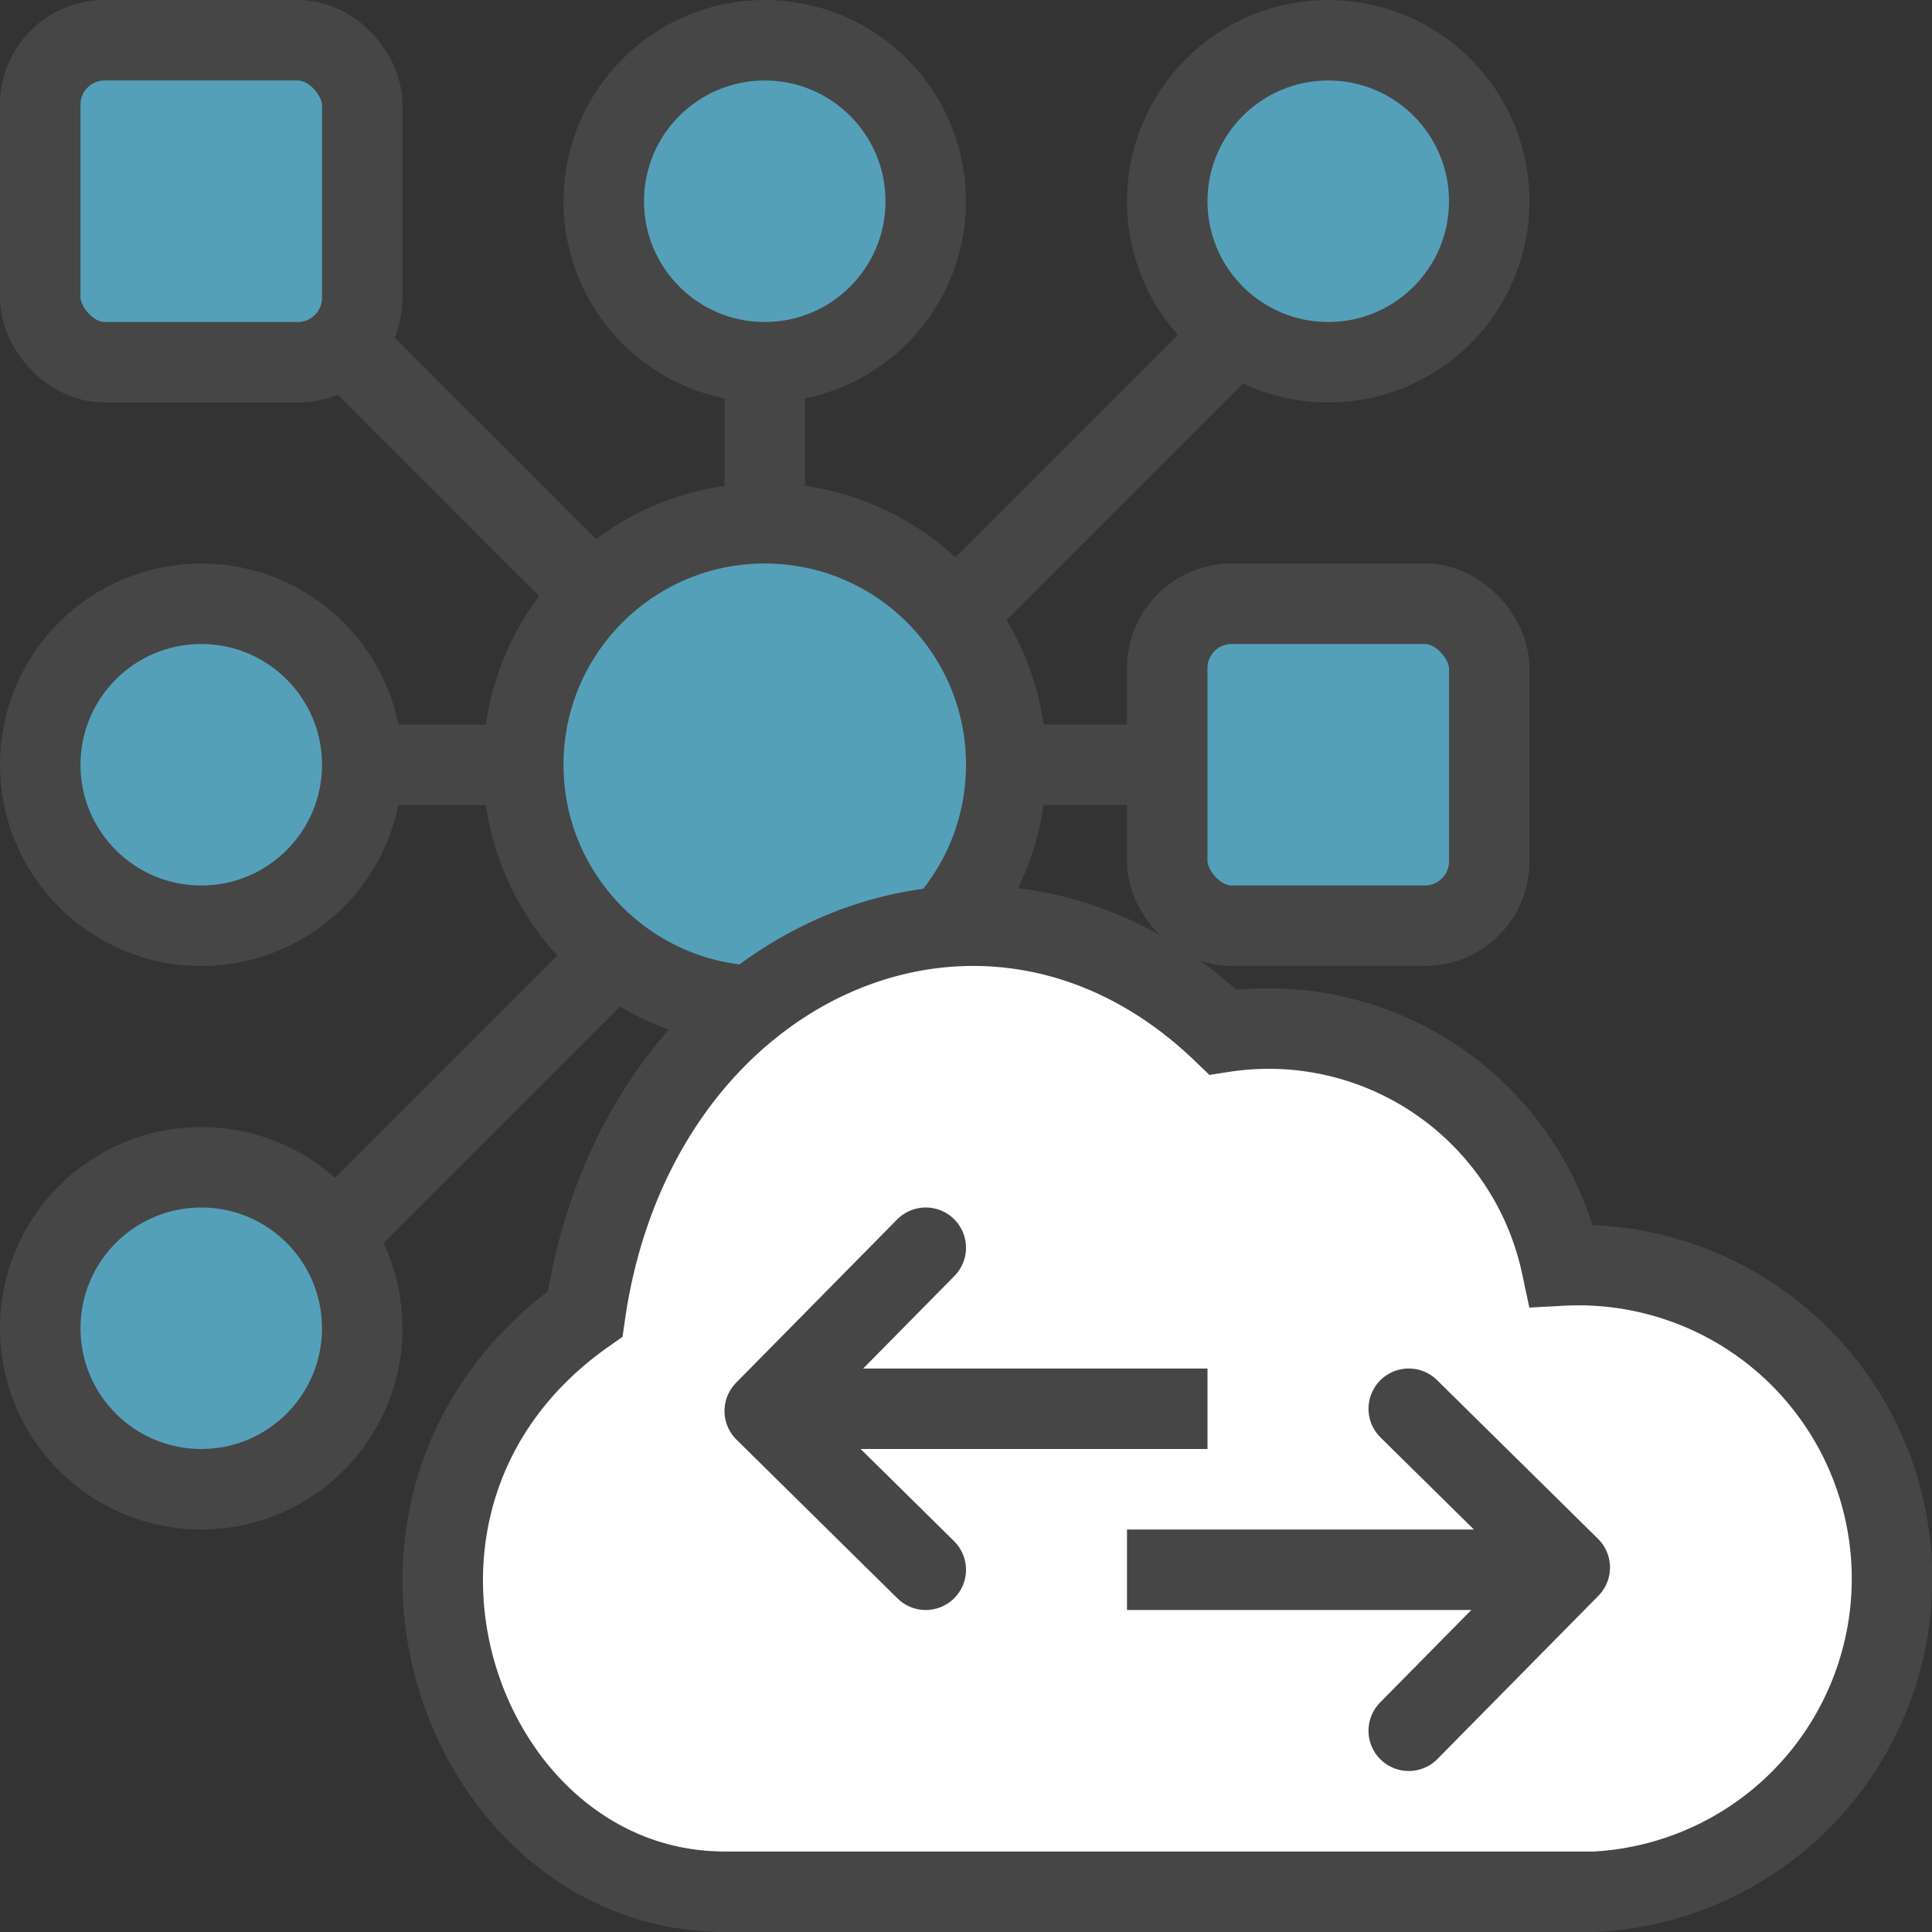 <svg id="Layer_1" data-name="Layer 1" xmlns="http://www.w3.org/2000/svg" viewBox="0 0 24 24">
    <rect x="0" y="0" width="24" height="24" fill="#333333" stroke="none"/>
    <rect x="14.5" y="7.5" width="4" height="4" rx="0.8" fill="#55a0b9" stroke="#464646" stroke-miterlimit="10"/>
    <rect x="0.5" y="0.5" width="4" height="4" rx="0.8" fill="#55a0b9" stroke="#464646" stroke-miterlimit="10"/>
    <circle cx="9.5" cy="9.5" r="3" fill="#55a0b9" stroke="#464646" stroke-miterlimit="10"/>
    <circle cx="16.5" cy="2.5" r="2" fill="#55a0b9" stroke="#464646" stroke-miterlimit="10"/>
    <circle cx="9.5" cy="2.5" r="2" fill="#55a0b9" stroke="#464646" stroke-miterlimit="10"/>
    <circle cx="2.5" cy="9.5" r="2" fill="#55a0b9" stroke="#464646" stroke-miterlimit="10"/>
    <circle cx="2.5" cy="16.5" r="2" fill="#55a0b9" stroke="#464646" stroke-miterlimit="10"/>
    <circle cx="9.5" cy="16.5" r="2" fill="#55a0b9" stroke="#464646" stroke-miterlimit="10"/>
    <circle cx="16.5" cy="16.5" r="2" fill="#55a0b9" stroke="#464646" stroke-miterlimit="10"/>
    <line x1="4.5" y1="9.5" x2="6.5" y2="9.5" fill="none" stroke="#464646" stroke-miterlimit="10"/>
    <line x1="12.5" y1="9.5" x2="14.5" y2="9.5" fill="none" stroke="#464646" stroke-miterlimit="10"/>
    <line x1="9.5" y1="6.5" x2="9.5" y2="4.5" fill="none" stroke="#464646" stroke-miterlimit="10"/>
    <line x1="12" y1="7.5" x2="15.5" y2="4" fill="none" stroke="#464646" stroke-miterlimit="10"/>
    <line x1="11.5" y1="11.5" x2="15" y2="15" fill="none" stroke="#464646" stroke-miterlimit="10"/>
    <line x1="4.5" y1="4.5" x2="7.5" y2="7.5" fill="none" stroke="#464646" stroke-miterlimit="10"/>
    <line x1="4" y1="15.5" x2="7.5" y2="12" fill="none" stroke="#464646" stroke-miterlimit="10"/>
    <line x1="9.5" y1="14.5" x2="9.5" y2="12.5" fill="none" stroke="#464646" stroke-miterlimit="10"/>
  <path d="M19.818,23.5a3.895,3.895,0,0,0-.42-7.779,3.718,3.718,0,0,0-4.206-2.9c-2.919-2.809-7.288-.906-7.923,3.501C3.978,18.641,5.697,23.5,9.004,23.5Z" fill="#fff" stroke="#464646" stroke-miterlimit="10"/>
  <line x1="14" y1="19.5" x2="19.5" y2="19.5" fill="none" stroke="#464646" stroke-linejoin="round"/>
  <polyline points="17.5 21.5 19.5 19.472 17.5 17.5" fill="none" stroke="#464646" stroke-linecap="round" stroke-linejoin="round"/>
  <line x1="15" y1="17.5" x2="9.5" y2="17.5" fill="none" stroke="#464646" stroke-linejoin="round"/>
  <polyline points="11.5 15.5 9.5 17.528 11.5 19.5" fill="none" stroke="#464646" stroke-linecap="round" stroke-linejoin="round"/>
</svg>
